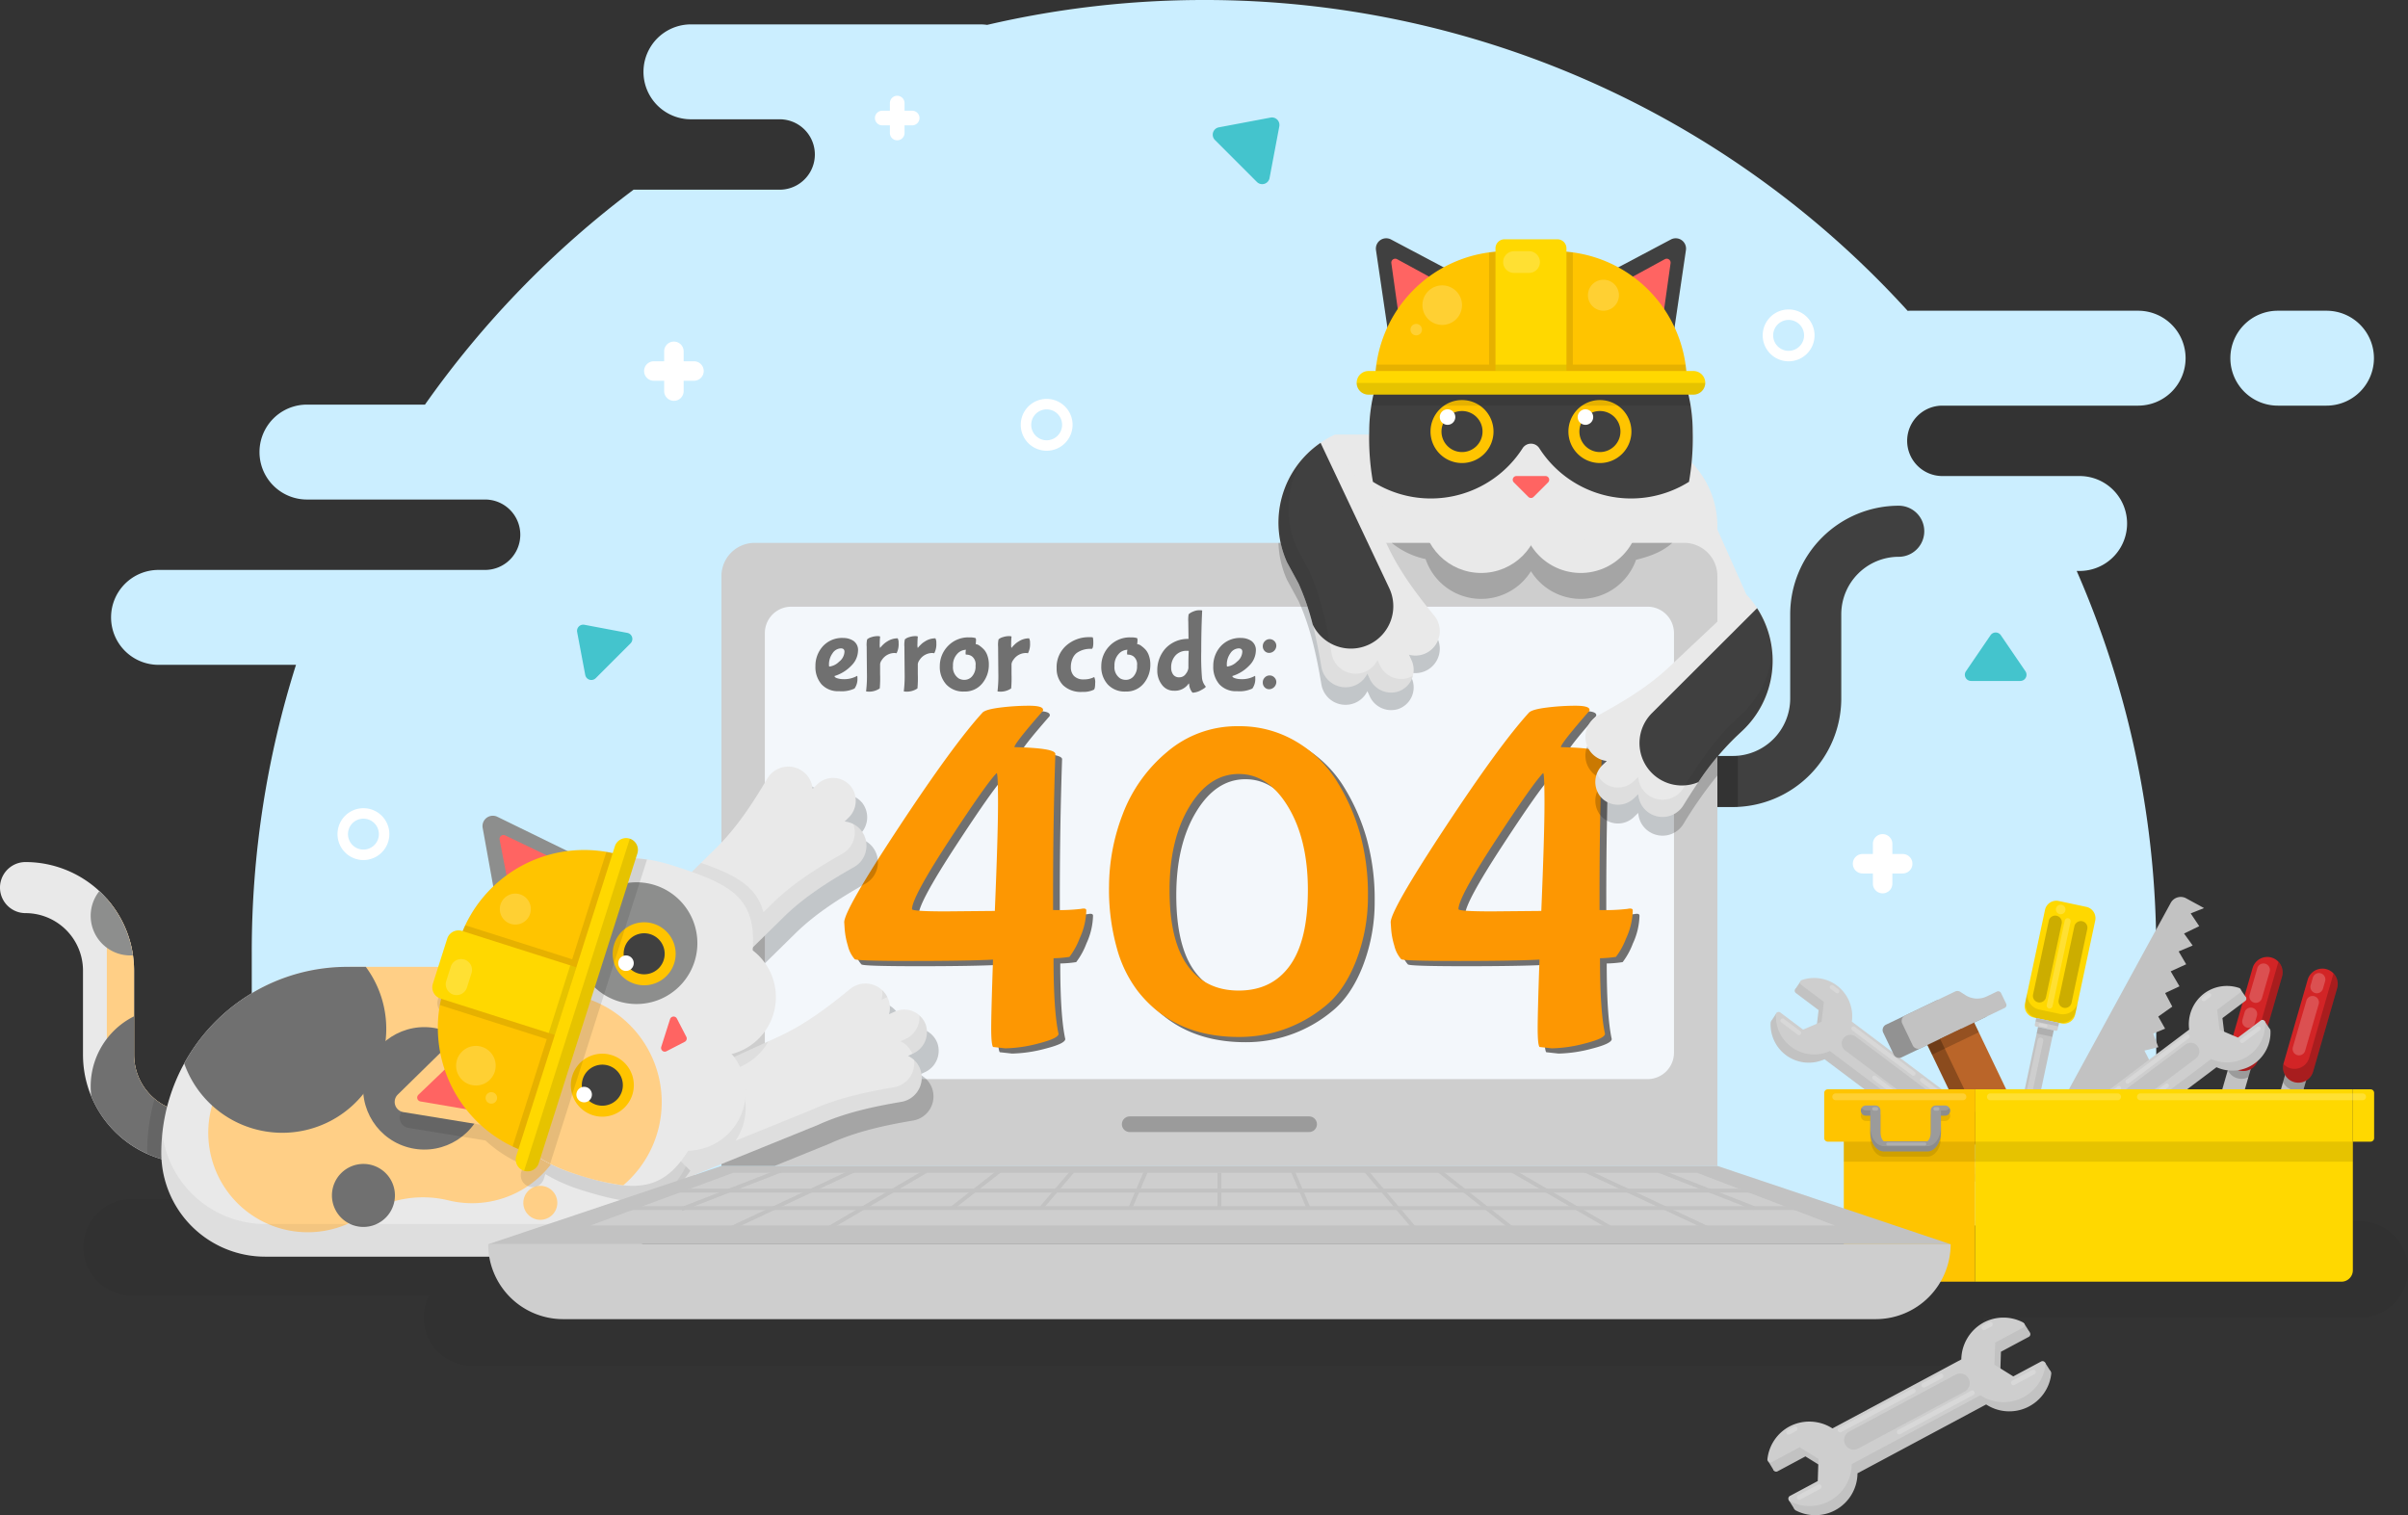 <svg xmlns="http://www.w3.org/2000/svg" viewBox="0 0 600 377.571"><rect x="0" y="0" width="600" height="377.571" fill="#333333" stroke="none"/><title>404_1</title><g id="2f1ef451-3f23-4139-812d-9eeb703d28a5" data-name="Layer 2"><g id="58e52de3-8604-4c37-9502-9c3bfabccd37" data-name="pets"><path d="M532.756,77.43H475.874c-.184,0-.361.019-.542.027A236.606,236.606,0,0,0,300,0h0a237.714,237.714,0,0,0-54.031,6.2,11.805,11.805,0,0,0-1.628-.125H172.16a11.825,11.825,0,1,0,0,23.65H194.265a8.772,8.772,0,0,1,0,17.544H157.867a238.612,238.612,0,0,0-51.975,53.555H76.483a11.825,11.825,0,1,0,0,23.651h44.386a8.771,8.771,0,0,1,8.771,8.771v.001a8.771,8.771,0,0,1-8.771,8.771H39.5a11.825,11.825,0,0,0-11.825,11.825h0a11.825,11.825,0,0,0,11.825,11.825H73.754A236.942,236.942,0,0,0,62.731,237.269v68.113H537.27V237.269a236.366,236.366,0,0,0-19.82-94.994h.729a11.825,11.825,0,1,0,0-23.651H483.978a8.772,8.772,0,0,1-8.772-8.771V109.852a8.771,8.771,0,0,1,8.772-8.771H532.756A11.826,11.826,0,0,0,544.581,89.255h0A11.826,11.826,0,0,0,532.756,77.43Z" fill="#cbeeff"/><path d="M579.689,77.43H567.564A11.825,11.825,0,0,0,555.739,89.255h0a11.825,11.825,0,0,0,11.825,11.825h12.125A11.825,11.825,0,0,0,591.514,89.255h0A11.825,11.825,0,0,0,579.689,77.43Z" fill="#cbeeff"/><path d="M588.017,304.361H436.523a11.984,11.984,0,0,0-11.983,11.985H194.879a11.926,11.926,0,0,0,1.37-5.555h0a11.983,11.983,0,0,0-11.983-11.983H32.772a11.984,11.984,0,0,0-11.984,11.983h0a11.984,11.984,0,0,0,11.984,11.983h74.199a11.975,11.975,0,0,0,10.613,17.539h364.658A11.984,11.984,0,0,0,494.227,328.329h93.79a11.984,11.984,0,0,0,0-23.968Z" opacity="0.05"/><path d="M509.806,224.922h7.012a2.892,2.892,0,0,1,2.892,2.892v23.911a2.892,2.892,0,0,1-2.892,2.892H509.805a2.893,2.893,0,0,1-2.893-2.893V227.815a2.893,2.893,0,0,1,2.893-2.893Z" transform="translate(61.344 -101.85) rotate(12.046)" fill="#ffd800"/><path d="M513.242,252.659l-5.131-1.095a3.777,3.777,0,0,1-2.904-4.481l-.465,2.178a3.776,3.776,0,0,0,2.904,4.479l5.131,1.095a3.775,3.775,0,0,0,4.481-2.904l.464-2.177A3.775,3.775,0,0,1,513.242,252.659Z" opacity="0.1"/><path d="M507.841,249.771h0a1.642,1.642,0,0,1-1.263-1.949l3.918-18.359a1.645,1.645,0,0,1,1.95-1.265h0a1.643,1.643,0,0,1,1.263,1.95L509.791,248.508A1.643,1.643,0,0,1,507.841,249.771Z" opacity="0.2"/><path d="M514.219,251.132h0a1.641,1.641,0,0,1-1.263-1.949l3.918-18.36a1.643,1.643,0,0,1,1.95-1.263h0a1.641,1.641,0,0,1,1.263,1.949l-3.918,18.36A1.643,1.643,0,0,1,514.219,251.132Z" opacity="0.2"/><path d="M507.083,254.266h5.82a0,0,0,0,1,0,0v1.67a.425.425,0,0,1-.425.425H507.507a.425.425,0,0,1-.425-.425v-1.67a0,0,0,0,1,0,0Z" transform="translate(64.566 -100.878) rotate(12.055)" fill="#cecece"/><path d="M507.188,254.509c.093.028.18.067.275.088l5.131,1.096c.096.02.191.018.287.031l.176-.827-5.692-1.215Z" opacity="0.1"/><path d="M506.124,283.021l5.607-26.266-3.913-.835-5.607,26.266a11.816,11.816,0,0,1-2.228,4.785h0l-1.556,7.289,6.223,1.328,1.556-7.289h0A11.788,11.788,0,0,1,506.124,283.021Z" fill="#c2c2c2"/><rect x="498.657" y="292.065" width="6.363" height="2.891" transform="translate(72.322 -98.288) rotate(12.048)" fill="#cecece"/><rect x="507.602" y="256.319" width="4.002" height="1.648" transform="translate(64.98 -100.806) rotate(12.061)" opacity="0.1"/><path d="M513.214,227.796h0a1.193,1.193,0,0,1-.918-1.415h0a1.193,1.193,0,0,1,1.416-.918h0a1.193,1.193,0,0,1,.918,1.416h0A1.193,1.193,0,0,1,513.214,227.796Z" fill="#fff" opacity="0.2"/><path d="M510.557,251.294h0a.742.742,0,0,1-.571-.881l4.487-21.024a.745.745,0,0,1,.882-.571h0a.744.744,0,0,1,.571.882L511.438,250.723A.741.741,0,0,1,510.557,251.294Z" fill="#fff" opacity="0.2"/><path d="M509.709,256.017l-1.465-.314a.372.372,0,0,1-.287-.442h0a.373.373,0,0,1,.442-.287l1.465.312a.373.373,0,0,1,.288.442h0A.376.376,0,0,1,509.709,256.017Z" fill="#fff" opacity="0.2"/><path d="M503.154,283.937h0a.712.712,0,0,1-.549-.846l5.115-23.963a.714.714,0,0,1,.846-.549h0a.716.716,0,0,1,.549.848l-5.115,23.962A.713.713,0,0,1,503.154,283.937Z" fill="#fff" opacity="0.2"/><path d="M500.156,293.545h0a.611.611,0,0,1-.469-.724l1.163-5.446a.61.61,0,0,1,.724-.469h0a.61.61,0,0,1,.469.724l-1.162,5.444A.61.61,0,0,1,500.156,293.545Z" fill="#fff" opacity="0.2"/><rect x="568.546" y="265.251" width="5.409" height="11.772" transform="translate(1045.081 689.858) rotate(-163.924)" fill="#c2c2c2"/><rect x="554.766" y="262.333" width="5.409" height="11.772" transform="translate(1018.882 680.303) rotate(-163.926)" fill="#c2c2c2"/><path d="M575.479,266.23l-5.197-1.498-1.423,4.936a3.792,3.792,0,0,0,5.161,1.624Z" opacity="0.2"/><path d="M561.699,263.312l-5.198-1.498-1.403,4.873a3.777,3.777,0,0,0,5.131,1.728Z" opacity="0.2"/><path d="M579.731,241.519h0a3.819,3.819,0,0,1,2.611,4.727l-5.99,20.788a3.819,3.819,0,0,1-4.727,2.612h0a3.816,3.816,0,0,1-2.611-4.725l5.991-20.789A3.816,3.816,0,0,1,579.731,241.519Z" fill="#d22426"/><path d="M566.001,238.615h0a3.818,3.818,0,0,1,2.612,4.727L562.622,264.129a3.818,3.818,0,0,1-4.727,2.612h0a3.818,3.818,0,0,1-2.611-4.725l5.991-20.789A3.817,3.817,0,0,1,566.001,238.615Z" fill="#d22426"/><path d="M581.416,242.555c-.017.079-.02.158-.043.237l-5.991,20.789a3.816,3.816,0,0,1-4.725,2.611,3.766,3.766,0,0,1-1.685-1.035,3.809,3.809,0,0,0,7.379,1.876l5.991-20.788A3.799,3.799,0,0,0,581.416,242.555Z" opacity="0.2"/><path d="M567.688,239.651c-.018.079-.02.158-.043.237l-5.991,20.789a3.818,3.818,0,0,1-4.727,2.611h0a3.767,3.767,0,0,1-1.685-1.035,3.809,3.809,0,0,0,7.38,1.876l5.991-20.788A3.802,3.802,0,0,0,567.688,239.651Z" opacity="0.2"/><path d="M561.624,249.837h0a1.592,1.592,0,0,1-1.085-1.974l1.926-6.631a1.592,1.592,0,0,1,1.973-1.085h0a1.594,1.594,0,0,1,1.086,1.975l-1.926,6.63A1.594,1.594,0,0,1,561.624,249.837Z" fill="#fff" opacity="0.2"/><path d="M559.841,256.056h0a1.594,1.594,0,0,1-1.086-1.975l.538-1.851a1.592,1.592,0,0,1,1.975-1.085h0a1.591,1.591,0,0,1,1.085,1.973l-.538,1.852A1.592,1.592,0,0,1,559.841,256.056Z" fill="#fff" opacity="0.2"/><path d="M576.834,247.447h0a1.594,1.594,0,0,1-1.085-1.975l.538-1.851a1.592,1.592,0,0,1,1.974-1.085h0a1.593,1.593,0,0,1,1.085,1.973l-.538,1.852A1.593,1.593,0,0,1,576.834,247.447Z" fill="#fff" opacity="0.2"/><path d="M572.399,262.914h0a1.593,1.593,0,0,1-1.085-1.975l3.372-11.605a1.594,1.594,0,0,1,1.975-1.086h0a1.593,1.593,0,0,1,1.085,1.974l-3.372,11.606A1.593,1.593,0,0,1,572.399,262.914Z" fill="#fff" opacity="0.2"/><path d="M507.851,285.487l33.031-60.504a2.838,2.838,0,0,1,3.85-1.13l4.447,2.428-3.324,1.327,2.127,3.184-3.781,1.833,2.147,2.985-3.494,1.475,1.878,3.201-3.86,1.759,2.191,3.732-3.573,1.675,1.777,3.387-3.495,2.472,1.707,3.016-2.962,1.223,1.282,3.403-3.476.836,1.972,3.856-4.361,1.847,1.471,3.945-3.404.922,2.335,3.69-4.444.836,3.036,3.954-5.324,1.564,2.885,2.904-4.814,8.818Z" fill="#c2c2c2"/><polygon points="495.112 291.663 493.718 293.837 491.875 292.24 495.112 291.663" fill="#c2c2c2"/><path d="M501.058,283.794l-1.303,2.004-1.09-1.244s.794-2.192.975-2.042C499.82,282.662,501.058,283.794,501.058,283.794Z" fill="#c2c2c2"/><path d="M493.565,292.918l-5.686-4.275.603-4.953,4.591-1.954,5.688,4.278a.672.672,0,0,0,1.076-.492,9.506,9.506,0,0,0-3.788-8.066,9.627,9.627,0,0,0-9.63-1.04l-26.317-19.79a9.632,9.632,0,0,0-3.674-8.962,9.508,9.508,0,0,0-8.802-1.401.672.672,0,0,0-.173,1.17l5.688,4.278-.603,4.952-4.59,1.954-5.686-4.275a.673.673,0,0,0-1.077.496,9.514,9.514,0,0,0,13.44,9.117l26.274,19.758A9.515,9.515,0,0,0,493.387,294.091.673.673,0,0,0,493.565,292.918Z" fill="#c2c2c2"/><polygon points="442.669 252.396 441.316 254.473 442.989 255.581 444.414 253.252 442.669 252.396" fill="#c2c2c2"/><polygon points="448.527 244.705 447.268 246.571 452.785 249.728 451.068 246.028 448.527 244.705" fill="#c2c2c2"/><path d="M494.892,290.87l-5.686-4.277.603-4.952,4.59-1.954,5.688,4.278a.672.672,0,0,0,1.076-.492,9.51,9.51,0,0,0-3.788-8.068,9.63,9.63,0,0,0-9.63-1.04l-26.317-19.79a9.629,9.629,0,0,0-3.674-8.962,9.509,9.509,0,0,0-8.8-1.4.672.672,0,0,0-.175,1.17l5.689,4.277-.603,4.952-4.591,1.954-5.686-4.275a.673.673,0,0,0-1.077.497,9.517,9.517,0,0,0,13.44,9.117l26.275,19.756A9.516,9.516,0,0,0,494.714,292.042.674.674,0,0,0,494.892,290.87Z" fill="#cecece"/><path d="M481.498,278.096l-21.735-16.344a2.161,2.161,0,0,1-.428-3.025h0a2.159,2.159,0,0,1,3.025-.428l21.735,16.343a2.161,2.161,0,0,1,.43,3.026h0A2.162,2.162,0,0,1,481.498,278.096Z" fill="#c2c2c2"/><path d="M476.441,267.96,461.511,256.732a.539.539,0,0,1-.107-.756h0a.539.539,0,0,1,.756-.107L477.09,267.095a.542.542,0,0,1,.107.757h0A.54.54,0,0,1,476.441,267.96Z" fill="#fff" opacity="0.2"/><path d="M481.632,280.209l-14.931-11.226a.541.541,0,0,1-.107-.757h0a.54.54,0,0,1,.756-.107l14.931,11.228a.539.539,0,0,1,.107.756h0A.541.541,0,0,1,481.632,280.209Z" fill="#fff" opacity="0.2"/><path d="M482.111,272.223l-3.504-2.635a.542.542,0,0,1-.107-.757h0a.542.542,0,0,1,.757-.107l3.504,2.635a.542.542,0,0,1,.107.757h0A.542.542,0,0,1,482.111,272.223Z" fill="#fff" opacity="0.2"/><path d="M457.469,247.413l-1.321-.993a.539.539,0,0,1-.107-.756h0a.539.539,0,0,1,.756-.107l1.321.993a.54.54,0,0,1,.107.756h0A.54.54,0,0,1,457.469,247.413Z" fill="#fff" opacity="0.2"/><path d="M497.359,277.408l-1.321-.993a.539.539,0,0,1-.107-.756h0a.539.539,0,0,1,.756-.107l1.321.993a.539.539,0,0,1,.107.756h0A.539.539,0,0,1,497.359,277.408Z" fill="#fff" opacity="0.2"/><path d="M447.924,257.832l-4.088-3.074a.54.54,0,0,1-.107-.756h0a.541.541,0,0,1,.757-.107l4.088,3.073a.542.542,0,0,1,.107.757h0A.542.542,0,0,1,447.924,257.832Z" fill="#fff" opacity="0.2"/><path d="M491.674,290.728l-4.088-3.073a.541.541,0,0,1-.107-.756h0a.541.541,0,0,1,.757-.107l4.088,3.073a.54.54,0,0,1,.107.756h0A.539.539,0,0,1,491.674,290.728Z" fill="#fff" opacity="0.2"/><polygon points="511.796 293.647 513.189 295.822 515.031 294.225 511.796 293.647" fill="#c2c2c2"/><path d="M505.85,285.78l1.303,2.004,1.089-1.244s-.794-2.194-.974-2.042C507.087,284.648,505.85,285.78,505.85,285.78Z" fill="#c2c2c2"/><path d="M513.341,294.904l5.686-4.275-.603-4.953-4.59-1.954-5.688,4.278a.672.672,0,0,1-1.076-.492,9.51,9.51,0,0,1,3.788-8.067,9.63,9.63,0,0,1,9.63-1.04l26.317-19.788a9.631,9.631,0,0,1,3.674-8.964,9.51,9.51,0,0,1,8.801-1.4.672.672,0,0,1,.175,1.17l-5.689,4.277.603,4.953,4.59,1.954,5.688-4.277a.673.673,0,0,1,1.077.497,9.516,9.516,0,0,1-13.44,9.117L526.009,285.697a9.516,9.516,0,0,1-12.489,10.38A.674.674,0,0,1,513.341,294.904Z" fill="#c2c2c2"/><polygon points="564.238 254.382 565.591 256.459 563.918 257.567 562.492 255.238 564.238 254.382" fill="#c2c2c2"/><polygon points="558.381 246.69 559.639 248.556 554.122 251.714 555.839 248.014 558.381 246.69" fill="#c2c2c2"/><path d="M512.015,292.854l5.686-4.275-.603-4.952-4.59-1.954-5.689,4.277a.671.671,0,0,1-1.075-.492,9.504,9.504,0,0,1,3.788-8.066,9.63,9.63,0,0,1,9.63-1.04l26.317-19.79a9.628,9.628,0,0,1,3.672-8.962,9.509,9.509,0,0,1,8.802-1.4.672.672,0,0,1,.175,1.169l-5.689,4.278.603,4.952,4.59,1.954,5.686-4.275a.673.673,0,0,1,1.077.497,9.515,9.515,0,0,1-13.439,9.117l-26.275,19.756a9.516,9.516,0,0,1-12.489,10.381A.675.675,0,0,1,512.015,292.854Z" fill="#cecece"/><path d="M525.409,280.081l21.736-16.343a2.161,2.161,0,0,0,.428-3.025h0a2.16,2.16,0,0,0-3.025-.428L522.812,276.628a2.161,2.161,0,0,0-.428,3.025h0A2.16,2.16,0,0,0,525.409,280.081Z" fill="#c2c2c2"/><path d="M530.467,269.944l14.931-11.226a.539.539,0,0,0,.107-.756h0a.539.539,0,0,0-.756-.107L529.818,269.081a.539.539,0,0,0-.107.756h0A.539.539,0,0,0,530.467,269.944Z" fill="#fff" opacity="0.2"/><path d="M525.276,282.195l14.931-11.228a.54.54,0,0,0,.107-.756h0a.539.539,0,0,0-.756-.107l-14.931,11.226a.541.541,0,0,0-.107.757h0A.54.54,0,0,0,525.276,282.195Z" fill="#fff" opacity="0.2"/><path d="M524.796,274.208l3.504-2.633a.541.541,0,0,0,.107-.757h0a.54.54,0,0,0-.756-.107l-3.504,2.635a.54.54,0,0,0-.107.756h0A.538.538,0,0,0,524.796,274.208Z" fill="#fff" opacity="0.2"/><path d="M549.439,249.399l1.321-.993a.539.539,0,0,0,.107-.756h0a.539.539,0,0,0-.756-.107l-1.321.992a.541.541,0,0,0-.107.757h0A.541.541,0,0,0,549.439,249.399Z" fill="#fff" opacity="0.2"/><path d="M509.549,279.394l1.321-.993a.539.539,0,0,0,.107-.756h0a.539.539,0,0,0-.756-.107l-1.321.992a.541.541,0,0,0-.107.757h0A.54.54,0,0,0,509.549,279.394Z" fill="#fff" opacity="0.2"/><path d="M558.983,259.818l4.088-3.074a.539.539,0,0,0,.107-.756h0a.539.539,0,0,0-.756-.107l-4.088,3.073a.54.54,0,0,0-.107.756h0A.539.539,0,0,0,558.983,259.818Z" fill="#fff" opacity="0.2"/><path d="M515.233,292.714l4.088-3.073a.539.539,0,0,0,.107-.756h0a.539.539,0,0,0-.756-.108l-4.088,3.074a.539.539,0,0,0-.107.756h0A.539.539,0,0,0,515.233,292.714Z" fill="#fff" opacity="0.2"/><path d="M484.959,250.232l-1.243-.803a1.334,1.334,0,0,0-1.304-.083L469.938,255.33a1.488,1.488,0,0,0-.698,1.986l2.618,5.458a1.488,1.488,0,0,0,1.986.698l9.658-4.632,3.491-1.675,7.773-3.728a.785.785,0,0,0,.368-1.048l-1.273-2.655a.785.785,0,0,0-1.048-.368l-2.512,1.206A5.478,5.478,0,0,1,484.959,250.232Z" fill="#929292"/><path d="M489.698,247.96l-1.243-.804a1.336,1.336,0,0,0-1.304-.083L474.677,253.056a1.49,1.49,0,0,0-.699,1.987l2.618,5.458a1.489,1.489,0,0,0,1.987.698l9.657-4.632,3.491-1.675,7.773-3.728a.786.786,0,0,0,.37-1.048l-1.275-2.655a.784.784,0,0,0-1.048-.368l-2.512,1.205A5.478,5.478,0,0,1,489.698,247.96Z" fill="#c2c2c2"/><path d="M502.578,292.285l-2.962,1.42a3.062,3.062,0,0,1-4.084-1.435l-15.285-31.867,8.482-4.068,15.285,31.866A3.062,3.062,0,0,1,502.578,292.285Z" fill="#8b4b1d"/><path d="M505.749,290.763l-2.963,1.421a3.06,3.06,0,0,1-4.083-1.437l-15.286-31.866,8.482-4.069,15.285,31.867A3.06,3.06,0,0,1,505.749,290.763Z" fill="#ba6529"/><rect x="480.19" y="257.475" width="12.924" height="2.68" transform="translate(-64.068 235.948) rotate(-25.628)" opacity="0.2"/><path d="M492.083,271.446h94.175a0,0,0,0,1,0,0v45.091a2.844,2.844,0,0,1-2.844,2.844h-91.331a0,0,0,0,1,0,0v-47.935A0,0,0,0,1,492.083,271.446Z" fill="#ffd800"/><path d="M459.419,271.446h32.664a0,0,0,0,1,0,0v47.935a0,0,0,0,1,0,0H462.263a2.844,2.844,0,0,1-2.844-2.844V271.446A0,0,0,0,1,459.419,271.446Z" fill="#ffc400"/><path d="M586.258,271.446h4.409a.894.894,0,0,1,.894.894v11.257a.894.894,0,0,1-.894.894h-4.409a0,0,0,0,1,0,0v-13.044A0,0,0,0,1,586.258,271.446Z" fill="#ffd800"/><path d="M455.433,271.446H459.842a0,0,0,0,1,0,0v13.044a0,0,0,0,1,0,0h-4.409a.894.894,0,0,1-.894-.894V272.339A.894.894,0,0,1,455.433,271.446Z" fill="#ffc400"/><rect x="459.419" y="284.49" width="126.839" height="4.984" opacity="0.1"/><g opacity="0.1"><path d="M480.203,288.231H469.442c-1.92,0-3.424-2.124-3.424-4.836V279.322h-1.085a1.273,1.273,0,0,1,0-2.546h2.358a1.273,1.273,0,0,1,1.272,1.273v5.345c0,1.479.66,2.291.878,2.291h10.761c.218,0,.878-.812.878-2.291v-5.345a1.272,1.272,0,0,1,1.272-1.273h2.306a1.273,1.273,0,0,1,0,2.546H483.627v4.073C483.627,286.107,482.123,288.231,480.203,288.231Z"/></g><path d="M480.203,286.93H469.442c-1.92,0-3.424-2.124-3.424-4.836V278.021h-1.085a1.272,1.272,0,0,1,0-2.544h2.358a1.272,1.272,0,0,1,1.272,1.272v5.345c0,1.479.66,2.291.878,2.291h10.761c.218,0,.878-.812.878-2.291v-5.345a1.271,1.271,0,0,1,1.272-1.272h2.306a1.272,1.272,0,0,1,0,2.544H483.627v4.073C483.627,284.806,482.123,286.93,480.203,286.93Z" fill="#9b9b9b"/><g opacity="0.1"><path d="M466.018,276.709h-1.085a1.251,1.251,0,0,1-1.064-.617,1.232,1.232,0,0,0-.208.656,1.271,1.271,0,0,0,1.272,1.272H466.018Z"/><path d="M484.659,276.709H483.627v1.312h1.032a1.271,1.271,0,0,0,1.272-1.272,1.243,1.243,0,0,0-.208-.656A1.251,1.251,0,0,1,484.659,276.709Z"/><path d="M480.203,285.618H469.442c-1.92,0-3.424-2.124-3.424-4.836v1.312c0,2.713,1.504,4.836,3.424,4.836h10.761c1.92,0,3.424-2.124,3.424-4.836v-1.312C483.627,283.494,482.123,285.618,480.203,285.618Z"/></g><path d="M467.532,276.774h-.597a.45.45,0,0,1-.45-.45h0a.45.45,0,0,1,.45-.451h.597a.45.45,0,0,1,.45.451h0A.45.45,0,0,1,467.532,276.774Z" fill="#fff" opacity="0.2"/><path d="M482.794,276.774h-.597a.45.45,0,0,1-.45-.45h0a.45.45,0,0,1,.45-.451h.597a.45.45,0,0,1,.45.451h0A.45.45,0,0,1,482.794,276.774Z" fill="#fff" opacity="0.2"/><path d="M479.602,285.445h-9.227a.378.378,0,0,1-.377-.379h0a.378.378,0,0,1,.377-.377h9.227a.378.378,0,0,1,.377.377h0A.378.378,0,0,1,479.602,285.445Z" fill="#fff" opacity="0.2"/><path d="M489.103,274.165H457.407a.852.852,0,0,1-.851-.853h0a.852.852,0,0,1,.851-.853h31.695a.854.854,0,0,1,.853.853h0A.853.853,0,0,1,489.103,274.165Z" fill="#fff" opacity="0.2"/><path d="M527.643,274.165H495.948a.852.852,0,0,1-.852-.853h0a.853.853,0,0,1,.852-.853h31.695a.852.852,0,0,1,.851.853h0A.852.852,0,0,1,527.643,274.165Z" fill="#fff" opacity="0.2"/><path d="M588.692,274.165h-55.36a.853.853,0,0,1-.853-.853h0a.854.854,0,0,1,.853-.853h55.36a.853.853,0,0,1,.853.853h0A.853.853,0,0,1,588.692,274.165Z" fill="#fff" opacity="0.2"/><polygon points="435.128 148.12 424.422 124.091 423.147 161.626 435.128 151.182 435.128 148.12" fill="#e9e9e9"/><path d="M332.676,108.28h72.391A22.853,22.853,0,0,1,427.92,131.132v87.711a0,0,0,0,1,0,0h-95.244a0,0,0,0,1,0,0V108.28A0,0,0,0,1,332.676,108.28Z" fill="#e9e9e9"/><path d="M51.859,289.898H47.723a27.074,27.074,0,0,1-27.043-27.043V241.856a14.333,14.333,0,0,0-14.317-14.316,6.363,6.363,0,0,1,0-12.727,27.074,27.074,0,0,1,27.043,27.043v20.999a14.333,14.333,0,0,0,14.317,14.316h4.136a6.363,6.363,0,0,1,0,12.727Z" fill="#e9e9e9"/><path d="M427.611,201.104h4.135a27.074,27.074,0,0,0,27.044-27.043V153.062a14.334,14.334,0,0,1,14.317-14.317,6.363,6.363,0,1,0,0-12.726,27.073,27.073,0,0,0-27.044,27.043V174.061a14.333,14.333,0,0,1-14.317,14.317h-4.135a6.363,6.363,0,1,0,0,12.727Z" fill="#404040"/><path d="M55.89,278.649a6.305,6.305,0,0,0-4.031-1.477H47.723a14.333,14.333,0,0,1-14.317-14.316V241.856a26.9,26.9,0,0,0-6.788-17.856v39.485a19.602,19.602,0,0,0,19.602,19.602h9.669Z" fill="#ffcf86"/><path d="M47.317,289.878a19.699,19.699,0,0,0,10.808-7.306,6.348,6.348,0,0,0-6.266-5.4H47.723a14.333,14.333,0,0,1-14.317-14.316v-9.606a19.527,19.527,0,0,0-10.648,19.985A27.072,27.072,0,0,0,47.317,289.878Z" fill="#707070"/><path d="M51.859,277.172H47.723a14.244,14.244,0,0,1-9.191-3.354,46.342,46.342,0,0,0-1.839,12.919c0,.268.032.526.04.792a26.863,26.863,0,0,0,10.583,2.349,19.699,19.699,0,0,0,10.808-7.306A6.348,6.348,0,0,0,51.859,277.172Z" opacity="0.1"/><path d="M33.106,238.051A26.97,26.97,0,0,0,24.74,222.073,9.869,9.869,0,0,0,32.473,238.083C32.687,238.083,32.896,238.064,33.106,238.051Z" fill="#8d8e8d"/><path d="M147.493,313.145H66.071a25.877,25.877,0,0,1-25.877-25.878h0a46.338,46.338,0,0,1,46.338-46.338h87.237v45.939A26.276,26.276,0,0,1,147.493,313.145Z" fill="#e9e9e9"/><path d="M120.331,250.357a24.817,24.817,0,0,0-25.561,14.981,24.784,24.784,0,1,0-4.354,37.565,26.922,26.922,0,0,1,21.273-3.799,24.808,24.808,0,1,0,8.642-48.748Z" fill="#ffcf86"/><path d="M87.085,243.476a24.805,24.805,0,0,0,49.61,0,25.063,25.063,0,0,0-.129-2.547H87.214A25.291,25.291,0,0,0,87.085,243.476Z" fill="#ffcf86"/><circle cx="105.814" cy="271.25" r="15.258" transform="matrix(0.212, -0.977, 0.977, 0.212, -181.714, 317.078)" fill="#707070"/><path d="M98.404,297.887a7.848,7.848,0,1,1-7.848-7.848A7.847,7.847,0,0,1,98.404,297.887Z" fill="#707070"/><path d="M45.9,264.983a25.911,25.911,0,1,0,45.247-24.054h-4.615A46.322,46.322,0,0,0,45.9,264.983Z" fill="#707070"/><path d="M138.864,299.731a4.232,4.232,0,1,1-4.232-4.233A4.232,4.232,0,0,1,138.864,299.731Z" fill="#ffcf86"/><path d="M147.493,305.007H66.071a25.864,25.864,0,0,1-25.634-22.511,46.85,46.85,0,0,0-.243,4.771h0A25.877,25.877,0,0,0,66.071,313.145h81.422a26.276,26.276,0,0,0,26.275-26.276v-8.136A26.275,26.275,0,0,1,147.493,305.007Z" opacity="0.05"/><path d="M109.116,249.064a2.946,2.946,0,0,0,1.914,3.702l.143.046h-.001v.001q-.178.782-.316,1.564v.004h0a32.554,32.554,0,0,0,.099,11.927l-10.582,10.374a2.573,2.573,0,0,0,1.387,4.377l19.193,3.133a32.579,32.579,0,0,0,9.489,6.087l-.542,1.7a2.943,2.943,0,0,0,1.912,3.697h0c.012.004.024.004.036.008h0l.005.001a2.932,2.932,0,0,0,2.218-.209c.012-.005.022-.015.034-.022a2.979,2.979,0,0,0,.434-.282c.038-.031.068-.069.104-.101a2.873,2.873,0,0,0,.301-.291c.064-.075.114-.163.171-.245.052-.076.112-.145.157-.227a2.931,2.931,0,0,0,.236-.544l.38-1.194.008.005c.178.106.355.214.535.317.749.431,1.512.845,2.296,1.23.095.046.193.088.288.134.7.337,1.416.653,2.142.952.215.088.43.176.647.261.827.324,1.665.634,2.523.906,1.118.356,2.185.681,3.221.983.094.028.192.057.285.084,1.011.293,1.981.553,2.92.787.091.023.182.046.272.067q1.418.348,2.733.593c.056.011.112.02.168.031.902.164,1.775.294,2.612.379h.001c6.925.7,11.714-1.475,16.176-8.628.252-.005.502-.027.753-.045a26.37,26.37,0,0,0,.299-3.758V240.93H111.705Z" opacity="0.1"/><path d="M188.045,135.275H419.633a8.287,8.287,0,0,1,8.287,8.287V290.534a0,0,0,0,1,0,0H179.758a0,0,0,0,1,0,0V143.562A8.287,8.287,0,0,1,188.045,135.275Z" fill="#cecece"/><path d="M197.156,151.182H410.522a6.581,6.581,0,0,1,6.581,6.581V262.319a6.581,6.581,0,0,1-6.581,6.581H197.156a6.581,6.581,0,0,1-6.581-6.581v-104.556A6.581,6.581,0,0,1,197.156,151.182Z" fill="#f3f7fb"/><polygon points="427.92 290.535 303.838 290.535 179.758 290.535 121.642 310.049 303.838 310.049 486.037 310.049 427.92 290.535" fill="#c2c2c2"/><path d="M467.372,328.714H140.306a18.666,18.666,0,0,1-18.665-18.665H486.037A18.666,18.666,0,0,1,467.372,328.714Z" fill="#cecece"/><polygon points="193.121 292.231 182.728 292.231 147.094 305.382 457.191 305.382 422.83 292.231 193.121 292.231" fill="#cecece"/><line x1="166.396" y1="296.686" x2="438.95" y2="296.686" fill="none" stroke="#c2c2c2" stroke-miterlimit="10" stroke-width="0.975"/><line x1="153.669" y1="301.034" x2="452.259" y2="301.034" fill="none" stroke="#c2c2c2" stroke-miterlimit="10" stroke-width="0.975"/><line x1="194.52" y1="291.693" x2="169.843" y2="301.287" fill="none" stroke="#c2c2c2" stroke-miterlimit="10" stroke-width="0.975"/><line x1="212.74" y1="291.693" x2="179.758" y2="307.169" fill="none" stroke="#c2c2c2" stroke-miterlimit="10" stroke-width="0.975"/><line x1="204.574" y1="307.169" x2="230.96" y2="291.693" fill="none" stroke="#c2c2c2" stroke-miterlimit="10" stroke-width="0.975"/><line x1="237.236" y1="301.034" x2="249.18" y2="291.693" fill="none" stroke="#c2c2c2" stroke-miterlimit="10" stroke-width="0.975"/><path d="M264.187,240.089q0,13.155,1.247,18.821,0,1.131-4.875,2.38a34.66,34.66,0,0,1-8.389,1.248l-3.062-.34q-.453-.682-.453-4.649,0-3.967.453-17.12-6.461.341-20.237.34-13.774,0-14.228-.453a7.839,7.839,0,0,1-1.7-3.345,19.119,19.119,0,0,1-.795-4.138l-.113-1.701q0-3.06,13.605-23.695,13.604-20.633,20.86-28.571.792-.792,4.422-1.247a57.8,57.8,0,0,1,7.144-.453q3.512,0,3.514,1.02a.465.465,0,0,1-.113.34q-7.032,8.051-7.029,8.957,10.203.228,10.203,1.701-.569,17.12-.566,34.579V228.072a47.584,47.584,0,0,0,6.972-.284c.868-.187,1.304-.057,1.304.397a17.325,17.325,0,0,1-1.645,6.916,18.292,18.292,0,0,1-2.55,4.648A29.652,29.652,0,0,1,264.187,240.089Zm-26.87-11.677,12.245-.113q.791-19.047.793-26.7,0-7.653-.34-7.652-2.495,2.495-11.791,16.722-9.297,14.231-9.297,17.177Q228.927,228.413,237.318,228.412Z" fill="#707070"/><path d="M334.648,195.76a50.827,50.827,0,0,1,5.839,13.038,56.296,56.296,0,0,1,2.04,15.703,44.125,44.125,0,0,1-2.948,16.212q-2.95,7.541-7.823,11.395a33.477,33.477,0,0,1-21.427,7.596q-16.215,0-25.17-11.451a31.153,31.153,0,0,1-5.159-10.543,54.043,54.043,0,0,1-1.984-15.533,50.608,50.608,0,0,1,3.401-17.97,37.395,37.395,0,0,1,10.998-15.475,26.761,26.761,0,0,1,17.913-6.463A27.401,27.401,0,0,1,324.501,186.01,29.566,29.566,0,0,1,334.648,195.76Zm-37.073,46.144q4.477,6.236,12.754,6.236,8.274,0,12.754-6.236,4.477-6.233,4.478-18.82,0-12.585-4.932-20.748-4.932-8.162-12.301-8.163-7.371,0-12.301,8.163-4.932,8.164-4.932,20.748Q293.097,235.668,297.575,241.904Z" fill="#707070"/><path d="M400.348,240.089q0,13.155,1.247,18.821,0,1.131-4.875,2.38a34.66,34.66,0,0,1-8.389,1.248l-3.062-.34q-.453-.682-.453-4.649,0-3.967.453-17.12-6.461.341-20.237.34-13.774,0-14.228-.453a7.839,7.839,0,0,1-1.7-3.345,19.119,19.119,0,0,1-.795-4.138l-.113-1.701q0-3.06,13.605-23.695,13.604-20.633,20.86-28.571.792-.792,4.422-1.247a57.8,57.8,0,0,1,7.144-.453q3.512,0,3.514,1.02a.465.465,0,0,1-.113.34q-7.032,8.051-7.029,8.957,10.203.228,10.203,1.701-.569,17.12-.566,34.579V228.072a47.584,47.584,0,0,0,6.972-.284c.868-.187,1.304-.057,1.304.397a17.325,17.325,0,0,1-1.645,6.916,18.292,18.292,0,0,1-2.55,4.648A29.652,29.652,0,0,1,400.348,240.089Zm-26.87-11.677,12.245-.113q.791-19.047.793-26.7,0-7.653-.34-7.652-2.495,2.495-11.791,16.722-9.297,14.231-9.297,17.177Q365.088,228.413,373.479,228.412Z" fill="#707070"/><path d="M262.509,238.784q0,13.155,1.247,18.821,0,1.131-4.875,2.38a34.66,34.66,0,0,1-8.389,1.248l-3.062-.34q-.453-.682-.453-4.649,0-3.967.453-17.12-6.461.341-20.237.34-13.774,0-14.228-.453a7.839,7.839,0,0,1-1.7-3.345,19.119,19.119,0,0,1-.795-4.138l-.113-1.701q0-3.06,13.605-23.695,13.604-20.633,20.86-28.571.792-.792,4.422-1.247a57.8,57.8,0,0,1,7.144-.453q3.512,0,3.514,1.02a.465.465,0,0,1-.113.34q-7.032,8.051-7.029,8.957,10.203.228,10.203,1.701-.569,17.12-.566,34.579v4.308a47.584,47.584,0,0,0,6.972-.284c.868-.187,1.304-.057,1.304.397a17.325,17.325,0,0,1-1.645,6.916,18.292,18.292,0,0,1-2.55,4.648A29.652,29.652,0,0,1,262.509,238.784ZM235.639,227.107l12.245-.113q.791-19.047.793-26.7,0-7.653-.34-7.652-2.495,2.495-11.791,16.722-9.297,14.231-9.297,17.177Q227.249,227.108,235.639,227.107Z" fill="#fd9702"/><path d="M332.97,194.455a50.827,50.827,0,0,1,5.839,13.038,56.296,56.296,0,0,1,2.04,15.703,44.125,44.125,0,0,1-2.948,16.212q-2.95,7.541-7.823,11.395a33.477,33.477,0,0,1-21.427,7.596q-16.215,0-25.17-11.451a31.153,31.153,0,0,1-5.159-10.543,54.043,54.043,0,0,1-1.984-15.533,50.608,50.608,0,0,1,3.401-17.97,37.395,37.395,0,0,1,10.998-15.475,26.761,26.761,0,0,1,17.913-6.463,27.401,27.401,0,0,1,14.172,3.741A29.566,29.566,0,0,1,332.97,194.455Zm-37.073,46.144q4.477,6.236,12.754,6.236,8.274,0,12.754-6.236,4.477-6.233,4.478-18.82,0-12.585-4.932-20.748-4.932-8.162-12.301-8.163-7.371,0-12.301,8.163-4.932,8.164-4.932,20.748Q291.419,234.362,295.897,240.598Z" fill="#fd9702"/><path d="M398.67,238.784q0,13.155,1.247,18.821,0,1.131-4.875,2.38a34.66,34.66,0,0,1-8.389,1.248l-3.062-.34q-.453-.682-.453-4.649,0-3.967.453-17.12-6.461.341-20.237.34-13.774,0-14.228-.453a7.839,7.839,0,0,1-1.7-3.345,19.119,19.119,0,0,1-.795-4.138l-.113-1.701q0-3.06,13.605-23.695,13.604-20.633,20.86-28.571.792-.792,4.422-1.247a57.8,57.8,0,0,1,7.144-.453q3.512,0,3.514,1.02a.465.465,0,0,1-.113.34q-7.032,8.051-7.029,8.957,10.203.228,10.203,1.701-.569,17.12-.566,34.579v4.308a47.584,47.584,0,0,0,6.972-.284c.868-.187,1.304-.057,1.304.397a17.325,17.325,0,0,1-1.645,6.916,18.292,18.292,0,0,1-2.55,4.648A29.652,29.652,0,0,1,398.67,238.784ZM371.8,227.107l12.245-.113q.791-19.047.793-26.7,0-7.653-.34-7.652-2.495,2.495-11.791,16.722-9.297,14.231-9.297,17.177Q363.41,227.108,371.8,227.107Z" fill="#fd9702"/><line x1="259.437" y1="301.034" x2="267.399" y2="291.693" fill="none" stroke="#c2c2c2" stroke-miterlimit="10" stroke-width="0.975"/><line x1="281.638" y1="301.034" x2="285.619" y2="291.693" fill="none" stroke="#c2c2c2" stroke-miterlimit="10" stroke-width="0.975"/><line x1="303.838" y1="301.14" x2="303.838" y2="292.231" fill="none" stroke="#c2c2c2" stroke-miterlimit="10" stroke-width="0.975"/><line x1="326.04" y1="301.034" x2="322.059" y2="291.693" fill="none" stroke="#c2c2c2" stroke-miterlimit="10" stroke-width="0.975"/><line x1="353.312" y1="307.079" x2="340.278" y2="291.693" fill="none" stroke="#c2c2c2" stroke-miterlimit="10" stroke-width="0.975"/><line x1="379.242" y1="308.033" x2="358.497" y2="291.693" fill="none" stroke="#c2c2c2" stroke-miterlimit="10" stroke-width="0.975"/><line x1="404.059" y1="307.557" x2="376.718" y2="291.693" fill="none" stroke="#c2c2c2" stroke-miterlimit="10" stroke-width="0.975"/><line x1="428.743" y1="307.557" x2="394.937" y2="291.693" fill="none" stroke="#c2c2c2" stroke-miterlimit="10" stroke-width="0.975"/><line x1="437.045" y1="301.034" x2="413.156" y2="291.693" fill="none" stroke="#c2c2c2" stroke-miterlimit="10" stroke-width="0.975"/><line x1="281.488" y1="280.142" x2="326.19" y2="280.142" fill="none" stroke="#9b9b9b" stroke-linecap="round" stroke-miterlimit="10" stroke-width="3.9"/><path d="M227.519,279.223a6.093,6.093,0,0,0,4.918-7.384,6.009,6.009,0,0,0-3.268-4.076l1.201-.548a5.863,5.863,0,0,0,3.249-7.131,5.699,5.699,0,0,0-7.757-3.337l-1.424.649a6.005,6.005,0,0,0-.939-5.14,6.091,6.091,0,0,0-8.799-1.124c-5.585,4.59-11.372,8.929-17.949,11.931l-16.993,7.754V290.534h13.251l13.737-5.572C213.323,281.962,220.392,280.431,227.519,279.223Z" opacity="0.2"/><path d="M226.965,273.627a6.135,6.135,0,0,0,2.553-6.445,6.011,6.011,0,0,0-3.268-4.078l1.201-.548a5.863,5.863,0,0,0,3.249-7.129,5.698,5.698,0,0,0-7.757-3.338l-1.424.65a6.011,6.011,0,0,0-.939-5.141,6.095,6.095,0,0,0-8.799-1.124c-5.585,4.591-11.372,8.931-17.949,11.931l-38.167,17.418,17.433,16.948,30.728-12.464c6.576-3.002,13.645-4.532,20.772-5.74A6.167,6.167,0,0,0,226.965,273.627Z" fill="#e9e9e9"/><path d="M381.469,142.336A14.612,14.612,0,0,0,407.659,139.49c4.057-.952,6.955-2.318,9.026-4.215H346.761a19.916,19.916,0,0,0,8.455,4.042,14.614,14.614,0,0,0,26.252,3.019Z" opacity="0.2"/><path d="M362.932,68.326l-16.328-8.65a2.573,2.573,0,0,0-3.75,2.649l3.08,20.901Z" fill="#404040"/><path d="M359.88,71.001l-11.764-6.413a.977.977,0,0,0-1.435.994l2.124,15.129Z" fill="#ff6462"/><path d="M400.005,68.326l16.329-8.65a2.573,2.573,0,0,1,3.75,2.649l-3.08,20.901Z" fill="#404040"/><path d="M403.058,71.001l11.764-6.413a.976.976,0,0,1,1.434.994l-2.122,15.129Z" fill="#ff6462"/><circle cx="369.061" cy="128.139" r="14.635" fill="#e9e9e9"/><path d="M408.513,128.139a14.635,14.635,0,1,1-14.636-14.635A14.635,14.635,0,0,1,408.513,128.139Z" fill="#e9e9e9"/><path d="M421.769,107.535c0,22.257-2.546,27.391-40.301,27.391-36.375,0-40.3-5.134-40.3-27.391a40.3,40.3,0,0,1,80.6,0Z" fill="#e9e9e9"/><path d="M398.481,71.001a27.278,27.278,0,0,0-17.012,15.218A27.276,27.276,0,0,0,364.458,71.001a40.297,40.297,0,0,0-23.289,36.533,62.895,62.895,0,0,0,.919,12.523,27.138,27.138,0,0,0,37.287-8.344,2.472,2.472,0,0,1,4.187,0,27.139,27.139,0,0,0,37.287,8.344,62.897,62.897,0,0,0,.919-12.523A40.297,40.297,0,0,0,398.481,71.001Z" fill="#404040"/><path d="M372.137,107.535A7.848,7.848,0,1,1,364.288,99.687,7.848,7.848,0,0,1,372.137,107.535Z" fill="#ffc400"/><path d="M369.402,107.535a5.113,5.113,0,1,1-5.114-5.114A5.114,5.114,0,0,1,369.402,107.535Z" fill="#404040"/><path d="M362.615,103.929a1.932,1.932,0,1,1-1.931-1.932A1.932,1.932,0,0,1,362.615,103.929Z" fill="#fff"/><path d="M406.497,107.535a7.848,7.848,0,1,1-7.848-7.848A7.848,7.848,0,0,1,406.497,107.535Z" fill="#ffc400"/><path d="M403.763,107.535a5.113,5.113,0,1,1-5.114-5.114A5.114,5.114,0,0,1,403.763,107.535Z" fill="#404040"/><path d="M396.975,103.929a1.932,1.932,0,1,1-1.931-1.932A1.932,1.932,0,0,1,396.975,103.929Z" fill="#fff"/><path d="M380.816,123.82l-3.62-3.62a.923.923,0,0,1,.653-1.576h7.24a.924.924,0,0,1,.654,1.576l-3.62,3.62A.924.924,0,0,1,380.816,123.82Z" fill="#ff6462"/><path d="M387.511,62.599H375.427A32.796,32.796,0,0,0,342.631,95.395h77.676A32.797,32.797,0,0,0,387.511,62.599Z" fill="#ffc400"/><path d="M421.954,98.338H340.984a2.943,2.943,0,0,1-2.943-2.943h0a2.942,2.942,0,0,1,2.943-2.943h80.97a2.943,2.943,0,0,1,2.943,2.943h0A2.944,2.944,0,0,1,421.954,98.338Z" fill="#ffd800"/><path d="M341.691,101.081H421.248c-.149-.926-.335-1.839-.545-2.743h-78.466C342.026,99.242,341.84,100.155,341.691,101.081Z" opacity="0.1"/><path d="M424.894,95.432h-86.849a2.94,2.94,0,0,0,2.939,2.906h80.97A2.941,2.941,0,0,0,424.894,95.432Z" opacity="0.1"/><path d="M374.883,59.629h13.172a2.258,2.258,0,0,1,2.258,2.258V92.452a0,0,0,0,1,0,0h-17.688a0,0,0,0,1,0,0V61.887A2.258,2.258,0,0,1,374.883,59.629Z" fill="#ffd800"/><path d="M419.989,90.862H391.903V62.9q-.79-.105-1.591-.174V90.862h-17.688V62.726c-.534.045-1.063.104-1.591.174V90.862H342.95q-.109.79-.181,1.591h77.401Q420.099,91.651,419.989,90.862Z" opacity="0.1"/><path d="M380.992,68.008h-3.75a2.705,2.705,0,0,1-2.705-2.704h0a2.705,2.705,0,0,1,2.705-2.705h3.75a2.704,2.704,0,0,1,2.704,2.705h0A2.704,2.704,0,0,1,380.992,68.008Z" fill="#fff" opacity="0.2"/><path d="M364.288,76.041a4.931,4.931,0,1,1-4.931-4.931A4.932,4.932,0,0,1,364.288,76.041Z" fill="#fff" opacity="0.2"/><path d="M403.391,73.567a3.863,3.863,0,1,1-3.862-3.863A3.863,3.863,0,0,1,403.391,73.567Z" fill="#fff" opacity="0.2"/><path d="M354.31,82.142a1.431,1.431,0,1,1-1.432-1.432A1.432,1.432,0,0,1,354.31,82.142Z" fill="#fff" opacity="0.2"/><path d="M217.575,218.48a6.133,6.133,0,0,0,.199-6.929,6.012,6.012,0,0,0-4.464-2.716l.942-.925a5.863,5.863,0,0,0,.618-7.811,5.699,5.699,0,0,0-8.43-.489l-1.116,1.097a6.011,6.011,0,0,0-2.638-4.511,6.093,6.093,0,0,0-8.654,1.948c-3.681,6.222-7.639,12.277-12.795,17.343l-29.924,29.405,16.873,17.171,29.925-29.405c5.156-5.067,11.277-8.918,17.563-12.489A6.151,6.151,0,0,0,217.575,218.48Z" opacity="0.2"/><path d="M214.726,214.355a6.134,6.134,0,0,0,.198-6.929,6.008,6.008,0,0,0-4.463-2.716l.941-.925a5.862,5.862,0,0,0,.618-7.811,5.698,5.698,0,0,0-8.43-.489l-1.117,1.097a6.009,6.009,0,0,0-2.638-4.51,6.094,6.094,0,0,0-8.654,1.948c-3.681,6.222-7.639,12.277-12.795,17.343l-29.925,29.405,16.873,17.17,29.924-29.403c5.157-5.067,11.278-8.918,17.564-12.489A6.16,6.16,0,0,0,214.726,214.355Z" fill="#e9e9e9"/><path d="M427.92,159.566l-11.904,11.196c-5.251,4.969-11.443,8.704-17.795,12.155a6.092,6.092,0,0,0-2.263,8.577,6.007,6.007,0,0,0,4.412,2.8l-.958.908a5.862,5.862,0,0,0-.766,7.797,5.7,5.7,0,0,0,8.421.648l1.136-1.076a6.01,6.01,0,0,0,2.553,4.56,6.091,6.091,0,0,0,8.688-1.785,105.126,105.126,0,0,1,8.477-12.104Z" opacity="0.2"/><path d="M396.287,179.906a6.131,6.131,0,0,0-.329,6.924,6.01,6.01,0,0,0,4.412,2.8l-.958.907a5.863,5.863,0,0,0-.766,7.798,5.7,5.7,0,0,0,8.421.647l1.136-1.075a6.01,6.01,0,0,0,2.553,4.56,6.09,6.09,0,0,0,8.688-1.785c3.799-6.152,7.869-12.13,13.119-17.099l1.577-1.483a24,24,0,0,0,.989-33.979h0l-19.113,17.976c-5.251,4.969-11.443,8.705-17.795,12.156A6.15,6.15,0,0,0,396.287,179.906Z" fill="#e9e9e9"/><path d="M320.701,144.519l2.855,5.244c2.988,6.583,4.502,13.655,5.697,20.785a6.09,6.09,0,0,0,7.373,4.932,6.005,6.005,0,0,0,4.084-3.259l.545,1.202a5.863,5.863,0,0,0,7.123,3.264,5.698,5.698,0,0,0,3.355-7.75l-.648-1.425a6.011,6.011,0,0,0,5.143-.928,6.092,6.092,0,0,0,1.142-8.796c-4.579-5.595-8.905-11.391-11.892-17.974l-2.14-4.54h-24.783A23.998,23.998,0,0,0,320.701,144.519Z" opacity="0.2"/><path d="M330.186,168.545a6.135,6.135,0,0,0,6.44,2.567,6.008,6.008,0,0,0,4.084-3.259l.545,1.202a5.863,5.863,0,0,0,7.123,3.264,5.698,5.698,0,0,0,3.355-7.75l-.648-1.425a6.009,6.009,0,0,0,5.143-.928,6.092,6.092,0,0,0,1.142-8.796c-4.579-5.595-8.905-11.391-11.892-17.973l-12.804-27.167h0a24.074,24.074,0,0,0-11.974,31.87l2.855,5.244c2.988,6.583,4.502,13.655,5.697,20.785A6.164,6.164,0,0,0,330.186,168.545Z" fill="#e9e9e9"/><path d="M227.34,262.607l.111-.051a5.863,5.863,0,0,0,3.249-7.129,5.674,5.674,0,0,0-1.609-2.38,5.956,5.956,0,0,1-3.505,5.881l-1.201.548A6.022,6.022,0,0,1,227.34,262.607Z" opacity="0.05"/><path d="M221.077,248.461l.015-.005a6.132,6.132,0,0,0-.511-.858,5.92,5.92,0,0,0-.769-.85,6.202,6.202,0,0,1-.158,2.362Z" opacity="0.05"/><path d="M227.74,264.125a6.07,6.07,0,0,1-5.005,6.812c-7.127,1.208-14.196,2.738-20.772,5.74l-18.693,7.583a14.572,14.572,0,0,0-.971-17.689,14.641,14.641,0,0,0,9.167-7.086l-35.799,16.336,15.59,15.157h0l1.843,1.791,30.728-12.464c6.576-3.002,13.645-4.532,20.772-5.74a6.093,6.093,0,0,0,4.918-7.384A5.946,5.946,0,0,0,227.74,264.125Z" opacity="0.05"/><path d="M214.925,207.426a5.948,5.948,0,0,0-2.309-2.073,6.06,6.06,0,0,1-2.7,7.37c-6.286,3.57-12.407,7.422-17.563,12.489l-2.134,2.096c-1.635-6.303-6.762-9.259-15.549-12.291l-26.206,25.749,16.873,17.171,29.924-29.403c5.157-5.067,11.278-8.918,17.564-12.489a6.094,6.094,0,0,0,2.1-8.62Z" opacity="0.05"/><path d="M112.31,259.814,99.116,272.75a2.573,2.573,0,0,0,1.387,4.377l20.85,3.405Z" fill="#ffcf86"/><path d="M113.934,263.535l-9.679,9.264a.977.977,0,0,0,.511,1.669l15.06,2.566Z" fill="#ff6462"/><path d="M123.556,224.488l-3.289-18.183a2.573,2.573,0,0,1,3.662-2.77L142.91,212.81Z" fill="#8d8e8d"/><path d="M127.031,222.391l-2.542-13.155a.977.977,0,0,1,1.382-1.066l13.772,6.612Z" fill="#ff6462"/><path d="M175.604,258.171a14.635,14.635,0,1,1-18.385,9.507A14.636,14.636,0,0,1,175.604,258.171Z" fill="#e9e9e9"/><path d="M183.131,234.524a14.635,14.635,0,1,1-18.384,9.507A14.635,14.635,0,0,1,183.131,234.524Z" fill="#e9e9e9"/><path d="M167.519,215.643c21.208,6.751,25.329,10.734,13.877,46.709-11.034,34.663-17.116,36.844-38.324,30.093a40.3,40.3,0,1,1,24.447-76.802Z" fill="#e9e9e9"/><path d="M163.199,220.572a15.166,15.166,0,1,1-19.051,9.851A15.166,15.166,0,0,1,163.199,220.572Z" fill="#8d8e8d"/><path d="M115.323,259.173a40.295,40.295,0,0,0,27.749,33.272,62.82,62.82,0,0,0,12.211,2.923,27.191,27.191,0,1,0-39.96-36.195Z" fill="#ffcf86"/><path d="M152.464,262.937a7.848,7.848,0,1,1-9.858,5.098A7.848,7.848,0,0,1,152.464,262.937Z" fill="#ffc400"/><path d="M151.635,265.543a5.113,5.113,0,1,1-6.424,3.322A5.113,5.113,0,0,1,151.635,265.543Z" fill="#404040"/><path d="M146.141,270.917a1.932,1.932,0,1,1-2.427,1.254A1.931,1.931,0,0,1,146.141,270.917Z" fill="#fff"/><path d="M162.887,230.195a7.848,7.848,0,1,1-9.859,5.098A7.847,7.847,0,0,1,162.887,230.195Z" fill="#ffc400"/><path d="M162.058,232.801a5.113,5.113,0,1,1-6.425,3.321A5.113,5.113,0,0,1,162.058,232.801Z" fill="#404040"/><path d="M156.563,238.174a1.932,1.932,0,1,1-2.427,1.256A1.933,1.933,0,0,1,156.563,238.174Z" fill="#fff"/><path d="M170.616,259.606l-4.548,2.351a.923.923,0,0,1-1.304-1.1l2.196-6.899a.923.923,0,0,1,1.7-.144l2.351,4.547A.924.924,0,0,1,170.616,259.606Z" fill="#ff6462"/><path d="M114.309,234.657l-3.665,11.514a32.796,32.796,0,0,0,21.303,41.199h0l23.561-74.018h0A32.796,32.796,0,0,0,114.309,234.657Z" fill="#ffc400"/><path d="M158.812,212.677l-24.56,77.157a2.943,2.943,0,0,1-3.697,1.911h0a2.942,2.942,0,0,1-1.911-3.697l24.56-77.156a2.944,2.944,0,0,1,3.697-1.912h0A2.943,2.943,0,0,1,158.812,212.677Z" fill="#ffd800"/><path d="M137.08,289.991,161.211,214.182c-.927-.139-1.854-.239-2.779-.312L134.632,288.639C135.429,289.114,136.243,289.568,137.08,289.991Z" opacity="0.1"/><path d="M156.934,208.995l-26.343,82.757a2.94,2.94,0,0,0,3.66-1.918l24.56-77.157A2.94,2.94,0,0,0,156.934,208.995Z" opacity="0.1"/><path d="M111.435,233.895l-3.577,11.238a2.946,2.946,0,0,0,1.915,3.702l28.468,9.063,5.365-16.855L115.137,231.98A2.947,2.947,0,0,0,111.435,233.895Z" fill="#ffd800"/><path d="M151.091,212.282l-8.519,26.762-26.644-8.482q-.341.721-.649,1.463l26.81,8.534-5.365,16.854-26.81-8.534q-.179.784-.317,1.569l26.644,8.481-8.519,26.762q.719.342,1.461.655l8.574-26.934.482-1.516,5.365-16.855.482-1.516,8.574-26.934Q151.877,212.417,151.091,212.282Z" opacity="0.1"/><path d="M117.486,242.509l-1.138,3.574a2.706,2.706,0,0,1-3.398,1.757h0a2.704,2.704,0,0,1-1.757-3.397l1.138-3.574a2.705,2.705,0,0,1,3.397-1.757h0A2.705,2.705,0,0,1,117.486,242.509Z" fill="#fff" opacity="0.2"/><path d="M120.074,260.862a4.932,4.932,0,1,1-6.195,3.203A4.932,4.932,0,0,1,120.074,260.862Z" fill="#fff" opacity="0.2"/><path d="M129.577,222.852a3.863,3.863,0,1,1-4.853,2.51A3.863,3.863,0,0,1,129.577,222.852Z" fill="#fff" opacity="0.2"/><path d="M122.861,272.221a1.432,1.432,0,1,1-1.799.931A1.432,1.432,0,0,1,122.861,272.221Z" fill="#fff" opacity="0.2"/><path d="M341.12,160.612a10.561,10.561,0,0,0,5.036-14.061l-17.109-36.203a24.062,24.062,0,0,0-8.345,29.802l2.855,5.244a62.399,62.399,0,0,1,3.533,10.239A10.559,10.559,0,0,0,341.12,160.612Z" fill="#404040"/><path d="M423.184,194.898a68.515,68.515,0,0,1,9.378-11.317l1.577-1.483a23.993,23.993,0,0,0,3.671-30.547L411.613,177.699a10.56,10.56,0,0,0-.014,14.936h0A10.559,10.559,0,0,0,423.184,194.898Z" fill="#404040"/><g opacity="0.05"><path d="M434.139,177.804l-1.577,1.483c-5.25,4.969-9.321,10.948-13.119,17.099a6.091,6.091,0,0,1-8.688,1.785,6.01,6.01,0,0,1-2.553-4.559l-1.136,1.075a5.7,5.7,0,0,1-8.421-.647,5.342,5.342,0,0,1-.71-1.268,5.638,5.638,0,0,0,9.131,6.21l1.136-1.075a6.011,6.011,0,0,0,2.553,4.56,6.09,6.09,0,0,0,8.688-1.785c3.799-6.152,7.869-12.13,13.119-17.099l1.577-1.483a23.934,23.934,0,0,0,7.438-19.665A23.877,23.877,0,0,1,434.139,177.804Z"/></g><g opacity="0.05"><path d="M350.9,168.925a5.863,5.863,0,0,1-7.123-3.264l-.546-1.201a6.008,6.008,0,0,1-4.084,3.259,6.093,6.093,0,0,1-7.373-4.933c-1.194-7.13-2.709-14.202-5.695-20.785l-2.857-5.243a24.049,24.049,0,0,1,1.379-22.496,24.062,24.062,0,0,0-3.901,25.889l2.855,5.244c2.988,6.583,4.502,13.655,5.697,20.785a6.091,6.091,0,0,0,7.373,4.933,6.008,6.008,0,0,0,4.084-3.259l.545,1.202a5.863,5.863,0,0,0,7.123,3.264,5.666,5.666,0,0,0,3.643-3.918A5.796,5.796,0,0,1,350.9,168.925Z"/></g><rect x="427.92" y="188.378" width="5.091" height="12.727" opacity="0.2"/><polygon points="509.481 339.418 511.014 341.828 508.553 342.933 509.481 339.418" fill="#c2c2c2"/><path d="M504.357,329.789l1.403,2.24-1.755.514s-1.83-1.818-1.595-1.929C502.645,330.503,504.357,329.789,504.357,329.789Z" fill="#c2c2c2"/><path d="M510.022,341.553l-6.938,3.714-4.687-2.911.177-5.516,6.939-3.714a.742.742,0,0,0,.008-1.308,10.513,10.513,0,0,0-9.856.045,10.647,10.647,0,0,0-5.528,9.175l-32.107,17.187a10.651,10.651,0,0,0-10.702-.489,10.522,10.522,0,0,0-5.503,8.177.743.743,0,0,0,1.092.72l6.939-3.714,4.688,2.91-.177,5.516-6.938,3.713a.745.745,0,0,0-.003,1.313A10.524,10.524,0,0,0,462.83,367.132l32.056-17.159a10.524,10.524,0,0,0,16.229-7.695A.745.745,0,0,0,510.022,341.553Z" fill="#c2c2c2"/><polygon points="445.669 373.742 447.123 376.067 449.013 374.904 447.341 372.389 445.669 373.742" fill="#c2c2c2"/><polygon points="440.681 364.284 441.968 366.416 447.703 362.351 443.193 362.351 440.681 364.284" fill="#c2c2c2"/><path d="M508.584,339.269l-6.938,3.713-4.687-2.91.177-5.516,6.939-3.714a.743.743,0,0,0,.008-1.308,10.513,10.513,0,0,0-9.856.045,10.647,10.647,0,0,0-5.528,9.175l-32.107,17.187a10.651,10.651,0,0,0-10.702-.489,10.518,10.518,0,0,0-5.503,8.177.743.743,0,0,0,1.092.72l6.939-3.716,4.688,2.911-.177,5.515-6.938,3.713a.745.745,0,0,0-.002,1.313,10.524,10.524,0,0,0,15.403-9.238l32.056-17.159a10.524,10.524,0,0,0,16.229-7.695A.745.745,0,0,0,508.584,339.269Z" fill="#cecece"/><path d="M489.532,346.756l-26.517,14.194a2.388,2.388,0,0,1-3.234-.979h0a2.391,2.391,0,0,1,.979-3.234l26.517-14.194a2.39,2.39,0,0,1,3.234.979h0A2.39,2.39,0,0,1,489.532,346.756Z" fill="#c2c2c2"/><path d="M477.008,347.111,458.793,356.861a.597.597,0,0,1-.808-.245h0a.598.598,0,0,1,.245-.809l18.215-9.749a.595.595,0,0,1,.808.245h0A.597.597,0,0,1,477.008,347.111Z" fill="#fff" opacity="0.2"/><path d="M491.715,347.608l-18.215,9.75a.597.597,0,0,1-.808-.245h0a.599.599,0,0,1,.245-.809l18.215-9.749a.596.596,0,0,1,.808.245h0A.597.597,0,0,1,491.715,347.608Z" fill="#fff" opacity="0.2"/><path d="M483.926,343.408l-4.274,2.288a.598.598,0,0,1-.809-.245h0a.597.597,0,0,1,.245-.808l4.275-2.289a.597.597,0,0,1,.808.245h0A.599.599,0,0,1,483.926,343.408Z" fill="#fff" opacity="0.2"/><path d="M447.562,356.575l-1.611.863a.597.597,0,0,1-.808-.245h0a.598.598,0,0,1,.245-.809l1.611-.862a.597.597,0,0,1,.808.245h0A.597.597,0,0,1,447.562,356.575Z" fill="#fff" opacity="0.2"/><path d="M496.227,330.526l-1.61.863a.599.599,0,0,1-.809-.245h0a.599.599,0,0,1,.245-.809l1.611-.862a.597.597,0,0,1,.808.245h0A.595.595,0,0,1,496.227,330.526Z" fill="#fff" opacity="0.2"/><path d="M453.569,371.001l-4.987,2.669a.595.595,0,0,1-.808-.245h0a.596.596,0,0,1,.243-.808l4.988-2.669a.597.597,0,0,1,.808.245h0A.595.595,0,0,1,453.569,371.001Z" fill="#fff" opacity="0.2"/><path d="M506.945,342.431l-4.988,2.669a.595.595,0,0,1-.808-.245h0a.597.597,0,0,1,.245-.808l4.987-2.669a.599.599,0,0,1,.809.245h0A.597.597,0,0,1,506.945,342.431Z" fill="#fff" opacity="0.2"/><path d="M172.869,90.025h-2.526V87.5a2.427,2.427,0,0,0-4.853,0v2.526h-2.526a2.427,2.427,0,1,0,0,4.853H165.49v2.526a2.427,2.427,0,1,0,4.853,0V94.879h2.526a2.427,2.427,0,1,0,0-4.853Z" fill="#fff"/><path d="M227.283,27.589h-1.9v-1.9a1.825,1.825,0,1,0-3.65,0v1.9h-1.9a1.825,1.825,0,0,0,0,3.65h1.9v1.9a1.825,1.825,0,1,0,3.65,0V31.239h1.9a1.825,1.825,0,1,0,0-3.65Z" fill="#fff"/><path d="M474.045,212.805h-2.525V210.279a2.427,2.427,0,1,0-4.854,0v2.526h-2.525a2.427,2.427,0,1,0,0,4.853h2.525V220.184a2.427,2.427,0,0,0,4.854,0v-2.526h2.525a2.427,2.427,0,1,0,0-4.853Z" fill="#fff"/><path d="M260.796,112.322a6.46,6.46,0,1,1,6.46-6.46A6.467,6.467,0,0,1,260.796,112.322Zm0-10.31a3.85,3.85,0,1,0,3.85,3.85A3.854,3.854,0,0,0,260.796,102.011Z" fill="#fff"/><path d="M445.669,90.034a6.46,6.46,0,1,1,6.461-6.461A6.467,6.467,0,0,1,445.669,90.034Zm0-10.31a3.85,3.85,0,1,0,3.851,3.85A3.854,3.854,0,0,0,445.669,79.724Z" fill="#fff"/><path d="M90.556,214.313a6.46,6.46,0,1,1,6.461-6.461A6.468,6.468,0,0,1,90.556,214.313Zm0-10.31a3.85,3.85,0,1,0,3.85,3.85A3.854,3.854,0,0,0,90.556,204.002Z" fill="#fff"/><path d="M316.585,29.302l-12.887,2.43a1.865,1.865,0,0,0-.974,3.152L313.182,45.341a1.865,1.865,0,0,0,3.151-.973l2.431-12.887A1.865,1.865,0,0,0,316.585,29.302Z" fill="#44c4cd"/><path d="M143.808,157.495l2.017,10.69a1.547,1.547,0,0,0,2.614.807l8.674-8.674a1.547,1.547,0,0,0-.807-2.614l-10.69-2.017A1.547,1.547,0,0,0,143.808,157.495Z" fill="#44c4cd"/><path d="M495.986,158.284l-6.133,8.985a1.547,1.547,0,0,0,1.277,2.419h12.268a1.547,1.547,0,0,0,1.277-2.419l-6.133-8.985A1.548,1.548,0,0,0,495.986,158.284Z" fill="#44c4cd"/><path d="M212.925,171.572a7.529,7.529,0,0,1-3.834.663,5.587,5.587,0,0,1-4.381-1.701,6.538,6.538,0,0,1-1.528-4.54,7.242,7.242,0,0,1,1.83-4.93,6.48,6.48,0,0,1,5.145-2.089,4.577,4.577,0,0,1,2.494.72,2.751,2.751,0,0,1,1.139,2.523,5.356,5.356,0,0,1-1.571,3.56,9.86,9.86,0,0,1-4.281,2.681q0,.346.707.562a4.794,4.794,0,0,0,1.398.215,6.587,6.587,0,0,0,3.459-.777.115.115,0,0,1,.087-.029c.038,0,.058.182.058.548A4.122,4.122,0,0,1,212.925,171.572Zm-2.507-9.166q0-.836-.894-.836a2.559,2.559,0,0,0-2.075,1.211,4.763,4.763,0,0,0-.894,2.911c0,.27.038.404.115.404a4.104,4.104,0,0,0,2.392-1.196A3.317,3.317,0,0,0,210.418,162.406Z" fill="#707070"/><path d="M216.01,167.681l-.058-6.544a6.31,6.31,0,0,1,.115-1.816,2.73,2.73,0,0,1,1.095-.561,4.849,4.849,0,0,1,1.456-.245c.451,0,.677.047.677.144a16.176,16.176,0,0,0-.087,1.773,3.258,3.258,0,0,0,.058.994.155.155,0,0,0,.115-.072c.039-.047.101-.125.187-.231q.13-.157.547-.561a4.855,4.855,0,0,1,.909-.692,4.776,4.776,0,0,1,2.652-.808,2.261,2.261,0,0,1,.231,1.154,4.928,4.928,0,0,1-.404,2.335l-.115.231-.374-.058a3.753,3.753,0,0,0-3.257,1.7,2.221,2.221,0,0,0-.462,1.037v2.537a28.875,28.875,0,0,1-.087,3.545,4.685,4.685,0,0,1-3.171.779q-.23,0-.23-.087A32.215,32.215,0,0,0,216.01,167.681Z" fill="#707070"/><path d="M225.407,167.681l-.058-6.544a6.31,6.31,0,0,1,.115-1.816,2.73,2.73,0,0,1,1.095-.561,4.849,4.849,0,0,1,1.456-.245c.451,0,.677.047.677.144a16.178,16.178,0,0,0-.087,1.773,3.258,3.258,0,0,0,.058.994.155.155,0,0,0,.115-.072c.039-.047.101-.125.187-.231q.13-.157.547-.561a4.855,4.855,0,0,1,.909-.692,4.776,4.776,0,0,1,2.652-.808,2.261,2.261,0,0,1,.231,1.154,4.928,4.928,0,0,1-.404,2.335l-.115.231-.374-.058a3.753,3.753,0,0,0-3.257,1.7,2.222,2.222,0,0,0-.462,1.037v2.537a28.875,28.875,0,0,1-.087,3.545,4.685,4.685,0,0,1-3.171.779q-.23,0-.23-.087A32.217,32.217,0,0,0,225.407,167.681Z" fill="#707070"/><path d="M244.734,170.319a5.533,5.533,0,0,1-4.497,2.003,5.742,5.742,0,0,1-4.453-1.758,6.488,6.488,0,0,1-1.615-4.569,7.153,7.153,0,0,1,2.003-4.987,6.988,6.988,0,0,1,5.405-2.175,4.716,4.716,0,0,1,1.499.172.85.85,0,0,1,.115.548,5.826,5.826,0,0,1-.087.952,2.061,2.061,0,0,1,1.11.503,6.474,6.474,0,0,1,1.11,1.024,4.564,4.564,0,0,1,.749,1.455,6.487,6.487,0,0,1,.317,2.09A7.208,7.208,0,0,1,244.734,170.319Zm-2.551-6.76a2.373,2.373,0,0,0-1.297-.433h-.23a1.3,1.3,0,0,1-.058-.489,2.96,2.96,0,0,1,.087-.721,3.028,3.028,0,0,0-2.205,1.067,4.11,4.11,0,0,0-1.023,2.968,3.325,3.325,0,0,0,1.441,3.113,2.822,2.822,0,0,0,1.514.346,2.498,2.498,0,0,0,1.816-.893,3.714,3.714,0,0,0,.85-2.652A2.512,2.512,0,0,0,242.183,163.559Z" fill="#707070"/><path d="M248.755,167.681l-.058-6.544a6.31,6.31,0,0,1,.115-1.816,2.73,2.73,0,0,1,1.095-.561,4.849,4.849,0,0,1,1.456-.245c.451,0,.677.047.677.144a16.178,16.178,0,0,0-.087,1.773,3.258,3.258,0,0,0,.058.994.155.155,0,0,0,.115-.072c.039-.047.101-.125.187-.231q.13-.157.547-.561a4.855,4.855,0,0,1,.909-.692,4.776,4.776,0,0,1,2.652-.808,2.261,2.261,0,0,1,.231,1.154,4.928,4.928,0,0,1-.404,2.335l-.115.231-.374-.058a3.753,3.753,0,0,0-3.257,1.7,2.222,2.222,0,0,0-.462,1.037v2.537a28.875,28.875,0,0,1-.087,3.545,4.685,4.685,0,0,1-3.171.779q-.23,0-.23-.087A32.217,32.217,0,0,0,248.755,167.681Z" fill="#707070"/><path d="M269.739,172.409a6.421,6.421,0,0,1-4.871-1.672,5.872,5.872,0,0,1-1.586-4.209,7.165,7.165,0,0,1,2.378-5.65,8.453,8.453,0,0,1,5.808-2.104,5.35,5.35,0,0,1,.778.029q.173.144.173,1.383,0,1.239-.346,1.499h-.201a5.847,5.847,0,0,0-3.604,1.038,3.515,3.515,0,0,0-1.009,1.354,5.192,5.192,0,0,0-.432,2.22,3.058,3.058,0,0,0,.778,2.148,3.255,3.255,0,0,0,2.507.85,5.296,5.296,0,0,0,2.393-.518.472.472,0,0,1,.144-.058,2.893,2.893,0,0,1,.231,1.556q0,1.326-.317,1.585A5.791,5.791,0,0,1,269.739,172.409Z" fill="#707070"/><path d="M284.973,170.319a5.533,5.533,0,0,1-4.497,2.003,5.743,5.743,0,0,1-4.453-1.758,6.488,6.488,0,0,1-1.615-4.569,7.153,7.153,0,0,1,2.003-4.987,6.989,6.989,0,0,1,5.405-2.175,4.716,4.716,0,0,1,1.499.172.85.85,0,0,1,.115.548,5.826,5.826,0,0,1-.087.952,2.061,2.061,0,0,1,1.11.503,6.474,6.474,0,0,1,1.11,1.024,4.565,4.565,0,0,1,.749,1.455,6.487,6.487,0,0,1,.317,2.09A7.208,7.208,0,0,1,284.973,170.319Zm-2.551-6.76a2.373,2.373,0,0,0-1.297-.433h-.23a1.3,1.3,0,0,1-.058-.489,2.96,2.96,0,0,1,.087-.721,3.028,3.028,0,0,0-2.205,1.067,4.11,4.11,0,0,0-1.023,2.968,3.325,3.325,0,0,0,1.441,3.113,2.822,2.822,0,0,0,1.514.346,2.498,2.498,0,0,0,1.816-.893,3.714,3.714,0,0,0,.85-2.652A2.512,2.512,0,0,0,282.422,163.559Z" fill="#707070"/><path d="M296.142,159.206l-.058-4.265a8.536,8.536,0,0,1,.087-1.875,3.614,3.614,0,0,1,1.139-.677,3.913,3.913,0,0,1,1.514-.332c.48,0,.721.038.721.115q-.232,4.785-.231,10.175a62.863,62.863,0,0,0,.174,6.428,3.871,3.871,0,0,0,.951,2.305q0,.289-1.196.909a4.623,4.623,0,0,1-2.032.62c-.058,0-.144-.077-.259-.231a3.76,3.76,0,0,1-.663-1.96c0-.058-.019-.087-.058-.087l-.087.058a4.111,4.111,0,0,1-3.603,1.729,3.596,3.596,0,0,1-3.056-1.527,5.649,5.649,0,0,1-1.124-3.431,8.105,8.105,0,0,1,2.018-5.549A7.608,7.608,0,0,1,296.142,159.206Zm.058,3.027c0-.038-.106-.058-.317-.058H295.768a3.681,3.681,0,0,0-2.897,1.181,4.34,4.34,0,0,0-1.052,2.998,2.842,2.842,0,0,0,.504,1.744,1.78,1.78,0,0,0,1.528.678,1.91,1.91,0,0,0,1.643-.894,2.801,2.801,0,0,0,.62-1.412Q296.113,163.271,296.2,162.233Z" fill="#707070"/><path d="M312.054,171.572a7.529,7.529,0,0,1-3.834.663,5.584,5.584,0,0,1-4.38-1.701,6.539,6.539,0,0,1-1.529-4.54,7.242,7.242,0,0,1,1.83-4.93,6.48,6.48,0,0,1,5.146-2.089,4.579,4.579,0,0,1,2.494.72,2.753,2.753,0,0,1,1.138,2.523,5.355,5.355,0,0,1-1.571,3.56,9.864,9.864,0,0,1-4.281,2.681c0,.231.235.418.707.562a4.791,4.791,0,0,0,1.398.215,6.585,6.585,0,0,0,3.459-.777.117.117,0,0,1,.087-.029c.038,0,.058.182.058.548A4.118,4.118,0,0,1,312.054,171.572Zm-2.507-9.166q0-.836-.894-.836a2.559,2.559,0,0,0-2.075,1.211,4.767,4.767,0,0,0-.893,2.911c0,.27.038.404.115.404a4.105,4.105,0,0,0,2.391-1.196A3.318,3.318,0,0,0,309.547,162.406Z" fill="#707070"/><path d="M317.53,159.754a1.615,1.615,0,0,1,.49,1.183,1.826,1.826,0,0,1-1.758,1.758,1.537,1.537,0,0,1-1.152-.476,1.648,1.648,0,0,1-.462-1.197,1.718,1.718,0,0,1,.503-1.239,1.654,1.654,0,0,1,2.378-.029Zm0,9.052a1.61,1.61,0,0,1,.49,1.181,1.826,1.826,0,0,1-1.758,1.758,1.537,1.537,0,0,1-1.152-.476,1.662,1.662,0,0,1-.462-1.21,1.684,1.684,0,0,1,.503-1.239,1.635,1.635,0,0,1,1.197-.505A1.61,1.61,0,0,1,317.53,168.806Z" fill="#707070"/></g></g></svg>